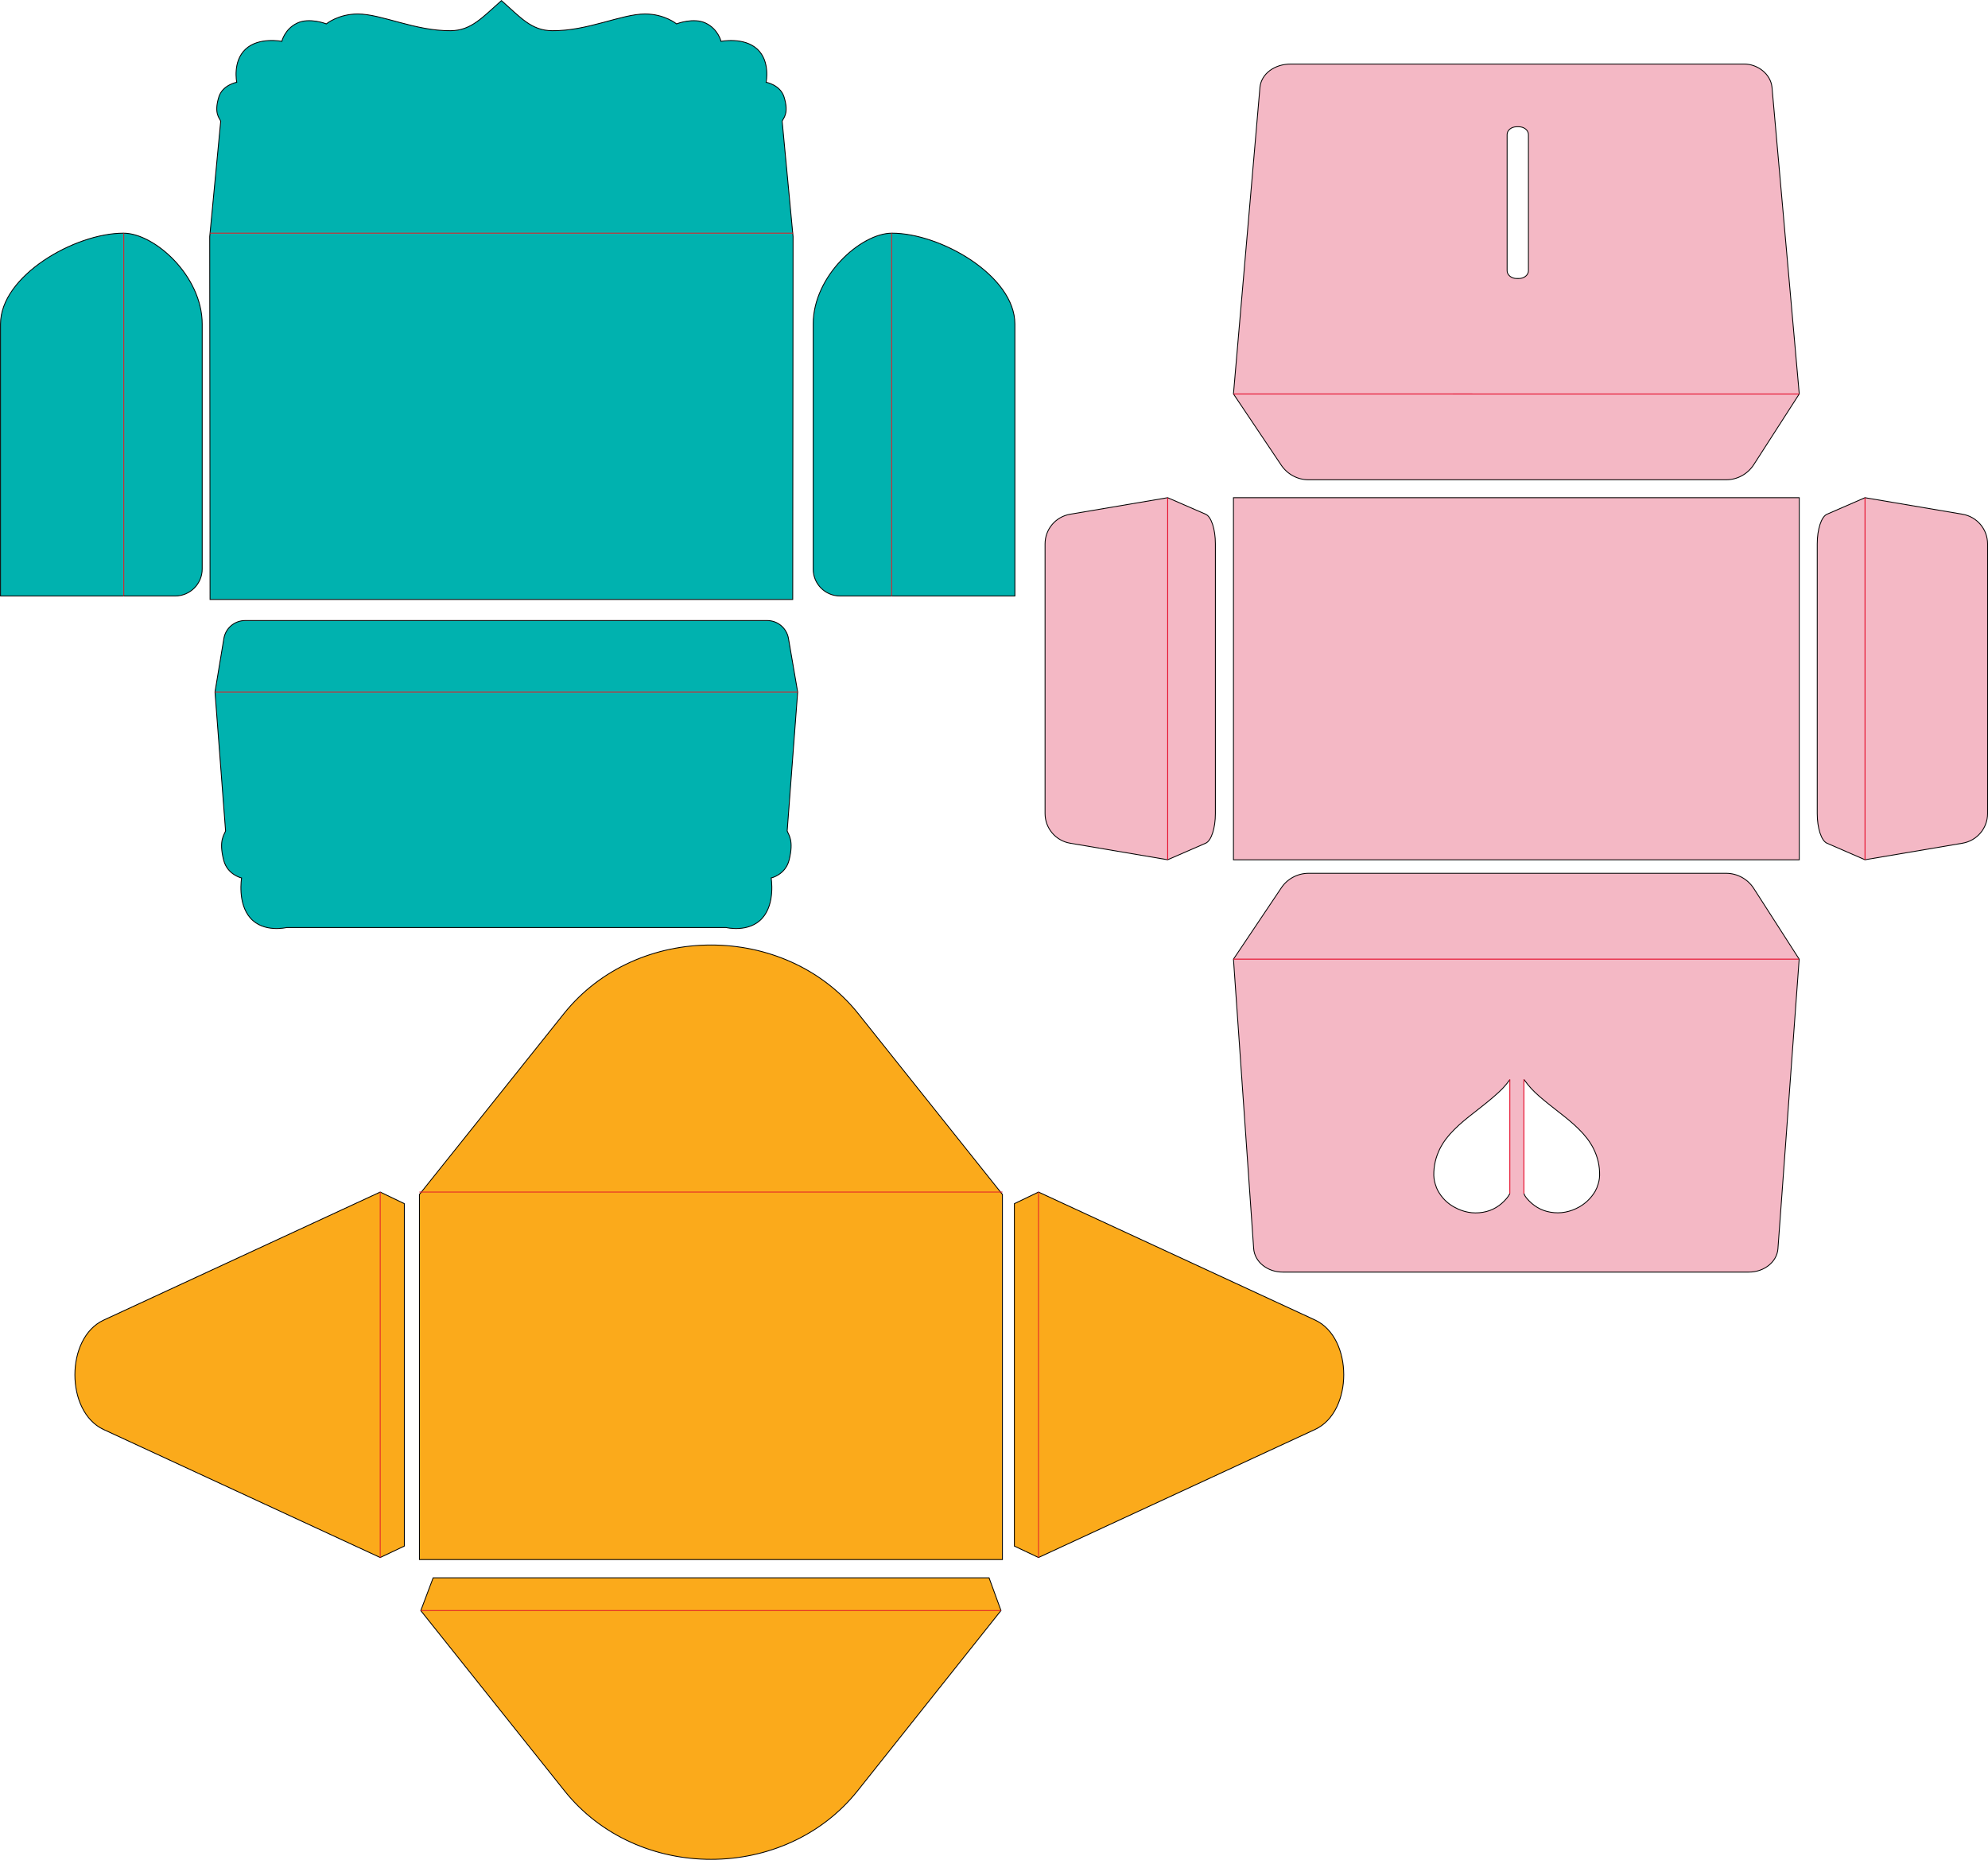 <?xml version="1.0" encoding="utf-8"?>
<!-- Generator: Adobe Illustrator 25.4.1, SVG Export Plug-In . SVG Version: 6.00 Build 0)  -->
<svg version="1.1" id="Layer_1" xmlns="http://www.w3.org/2000/svg" xmlns:xlink="http://www.w3.org/1999/xlink" x="0px" y="0px"
	 viewBox="0 0 2332 2181.5" style="enable-background:new 0 0 2332 2181.5;" xml:space="preserve">
<style type="text/css">
	.st0{fill:#FBAA1B;stroke:#010101;stroke-miterlimit:10;}
	.st1{fill:none;stroke:#E32228;stroke-miterlimit:10;}
	.st2{fill:#00B2AF;stroke:#010101;stroke-miterlimit:10;}
	.st3{fill:none;stroke:#E31E26;stroke-miterlimit:10;}
	.st4{fill:#00B2AF;stroke:#000000;stroke-miterlimit:10;}
	.st5{fill:#F4B8C5;stroke:#010101;stroke-miterlimit:10;}
	.st6{fill:none;stroke:#E40020;stroke-miterlimit:10;}
</style>
<g id="_x35_.875x9.25_simple_00000078765963285507930120000014823288369533732017_">
	<path class="st0" d="M492,1829.4h683.9v-428.3l-169-211.9c-85.8-107.5-259.5-107.6-345.4-0.2L492,1401.1V1829.4z"/>
	<path class="st1" d="M494.1,1398.2"/>
	<path class="st1" d="M492,1398.3h683.9"/>
	<path class="st0" d="M1174.2,1889.2L1006,2100.6c-85.3,107.2-258.2,107.3-343.7,0.2l-168.7-211.5l14.5-38.5h652.1L1174.2,1889.2z"
		/>
	<path class="st1" d="M493.7,1889.2h680.5"/>
	<path class="st0" d="M474.3,1411.9v401.7L446,1827l-324.4-150.1c-45-20.8-45-107.6,0-128.4L446,1398.3L474.3,1411.9z"/>
	<path class="st1" d="M446,1398.3V1827"/>
	<path class="st0" d="M1218.2,1398.3l324.4,150.1c44.9,20.8,44.9,107.6,0,128.4L1218.2,1827l-28.3-13.4v-401.7L1218.2,1398.3z"/>
	<path class="st1" d="M1218.2,1827v-428.7"/>
</g>
<g id="_x35_.875x9.25_fancy">
	<path class="st2" d="M929.9,703.2l0.4-425.6l-12.8-135.5c1.4-3.6,8.3-8.9,2.2-28.4c-4.4-14.2-21-17.2-21-17.2s5.1-24.5-10.3-38.8
		c-15.6-14.6-42.6-9.2-42.6-9.2s-3.3-14.4-18-21.4c-14.4-6.9-34.2,0.9-34.2,0.9s-14-11.6-36.9-11.6c-27.8,0-67.4,20.1-109,19.6
		c-24.5,0-37.5-16.1-59.5-35.3c-21.9,19.2-35.3,35.2-59.5,35.3c-41.6,0.5-81.2-19.6-109-19.6c-23,0-36.9,11.6-36.9,11.6
		s-19.8-7.8-34.2-0.9c-14.8,7-18,21.4-18,21.4s-27-5.5-42.6,9.2c-15.4,14.4-10.3,38.8-10.3,38.8s-16.6,3-21,17.2
		c-6,19.5,0.8,24.8,2.2,28.4L246,277.6l0.4,425.6H929.9z"/>
	<path class="st1" d="M246.4,273.5h683.9"/>
	<path class="st2" d="M144.8,273.5c-57.1,0-144.2,50-144.2,106.6v319h144.6h0.1h60.2c17.5,0,31.7-14.2,31.7-31.7V380.1
		C237.1,323.5,181.1,273.5,144.8,273.5z"/>
	<path class="st3" d="M145.2,699.1V273.8"/>
	<path class="st2" d="M1046.3,273.5c57.1,0,144.2,50,144.2,106.6v319h-144.6h-0.1h-60.4c-17.4,0-31.5-14.1-31.5-31.5V380.1
		C953.9,323.5,1010,273.5,1046.3,273.5z"/>
	<path class="st3" d="M1045.9,273.8v425.3"/>
	<path class="st4" d="M935.7,811.7l-10.8-62.8c-2.1-12.1-12.6-21-24.9-21H287.5c-12.3,0-22.9,8.9-24.9,21.1l-10.4,62.7l12.4,163
		c-1.4,4.4-8.3,10.8-2.2,34.4c4.4,17.1,21,20.8,21,20.8s-5.1,29.6,10.3,47c15.6,17.7,42.6,11.1,42.6,11.1h515.4
		c0,0,27,6.6,42.6-11.1c15.4-17.4,10.3-47,10.3-47s16.6-3.7,21-20.8c6-23.6-0.8-30-2.2-34.4L935.7,811.7z"/>
	<path class="st1" d="M252.2,811.7h683.5"/>
</g>
<g>
	<g>
		<path class="st5" d="M1446.9,583.8l0,424.8l663.7,0l0-424.8H1446.9z"/>
	</g>
	<path class="st5" d="M2302.1,603.2l-114.4-19.4l-44.6,19.4c-6.6,2.9-11.4,17.6-11.4,34.8v316.3c0,17.2,4.8,31.9,11.4,34.8
		l44.6,19.4l114.4-19.4c17-2.9,29.4-17.6,29.4-34.8V638C2331.5,620.8,2319.1,606.1,2302.1,603.2z"/>
	<path class="st6" d="M2187.7,583.8v424.8"/>
	<path class="st5" d="M1255.3,603.2l114.4-19.4l44.6,19.4c6.6,2.9,11.4,17.6,11.4,34.8v316.3c0,17.2-4.8,31.9-11.4,34.8l-44.6,19.4
		l-114.4-19.4c-17-2.9-29.4-17.6-29.4-34.8V638C1225.9,620.8,1238.3,606.1,1255.3,603.2z"/>
	<path class="st6" d="M1369.7,1008.6V583.8"/>
	<path class="st5" d="M2057.2,1042.1c-7.1-11-19.3-17.7-32.4-17.7h-489.8c-12.8,0-24.9,6.4-32,17.1l-56.1,83.6l23.7,339.5
		c1.1,15.5,16,27.6,34.1,27.6h16.1H2026h25.5c18,0,33-12,34.1-27.5l24.9-339.6L2057.2,1042.1z M1771.1,1400.1c-1,1.9-2.3,4-3.8,5.7
		c-7.3,8.6-16.4,14.3-27.6,16.2c-12.1,2.1-23.3-0.2-33.9-6.1c-6.9-3.8-12.6-9-16.9-15.6c-0.6-0.9-1.2-1.9-1.8-2.8
		c-0.7-1.5-1.5-3.1-2.2-4.6c0-0.2-0.1-0.4-0.1-0.6c-1.7-4.3-2.8-8.9-2.9-13.5c-0.2-11.1,2.3-21.5,7.2-31.4
		c4.2-8.4,10-15.6,16.6-22.2c7.2-7.3,15.2-13.7,23.3-20c7.9-6.2,15.9-12.4,23.5-19c8.2-7.2,12.2-11,18.7-19.8v0 M1787.6,1266.2
		c6.5,8.8,10,12.6,18.2,19.9c7.6,6.6,15.6,12.8,23.5,19c8.1,6.3,16.1,12.7,23.3,20c6.6,6.6,12.4,13.8,16.6,22.2
		c5,9.9,7.4,20.4,7.2,31.4c-0.1,4.7-1.1,9.2-2.9,13.5c-0.1,0.2-0.1,0.4-0.1,0.6c-0.7,1.5-1.5,3.1-2.2,4.6c-0.6,0.9-1.2,1.9-1.8,2.8
		c-4.4,6.5-10.1,11.7-16.9,15.6c-10.6,5.9-21.9,8.2-33.9,6.1c-11.2-1.9-20.3-7.6-27.6-16.2c-1.2-1.4-2.9-3.8-3.3-5.8"/>
	<path class="st5" d="M2078.6,102.1c-1.7-15.3-16.7-27-32.8-27h-531.4c-19.7,0-34.7,11.7-36.4,27l-31.1,360l56.1,83.6
		c7.2,10.7,19.2,17.1,32,17.1h489.8c13.1,0,25.3-6.7,32.4-17.7l53.4-83L2078.6,102.1z M1767.9,157.8c0-5,5-9.1,11.2-9.1h2.6
		c6.1,0,11.2,4.1,11.2,9.1v159.8c0,5-5,9.1-11.2,9.1h-2.6c-6.1,0-11.2-4.1-11.2-9.1V157.8z"/>
	<path class="st6" d="M1446.8,1125.1H2110"/>
	<path class="st6" d="M1446.9,462.1l663.7,0.1"/>
	<path class="st6" d="M1771.1,1266.2v133.9 M1787.6,1266.2v133.9"/>
</g>
</svg>

